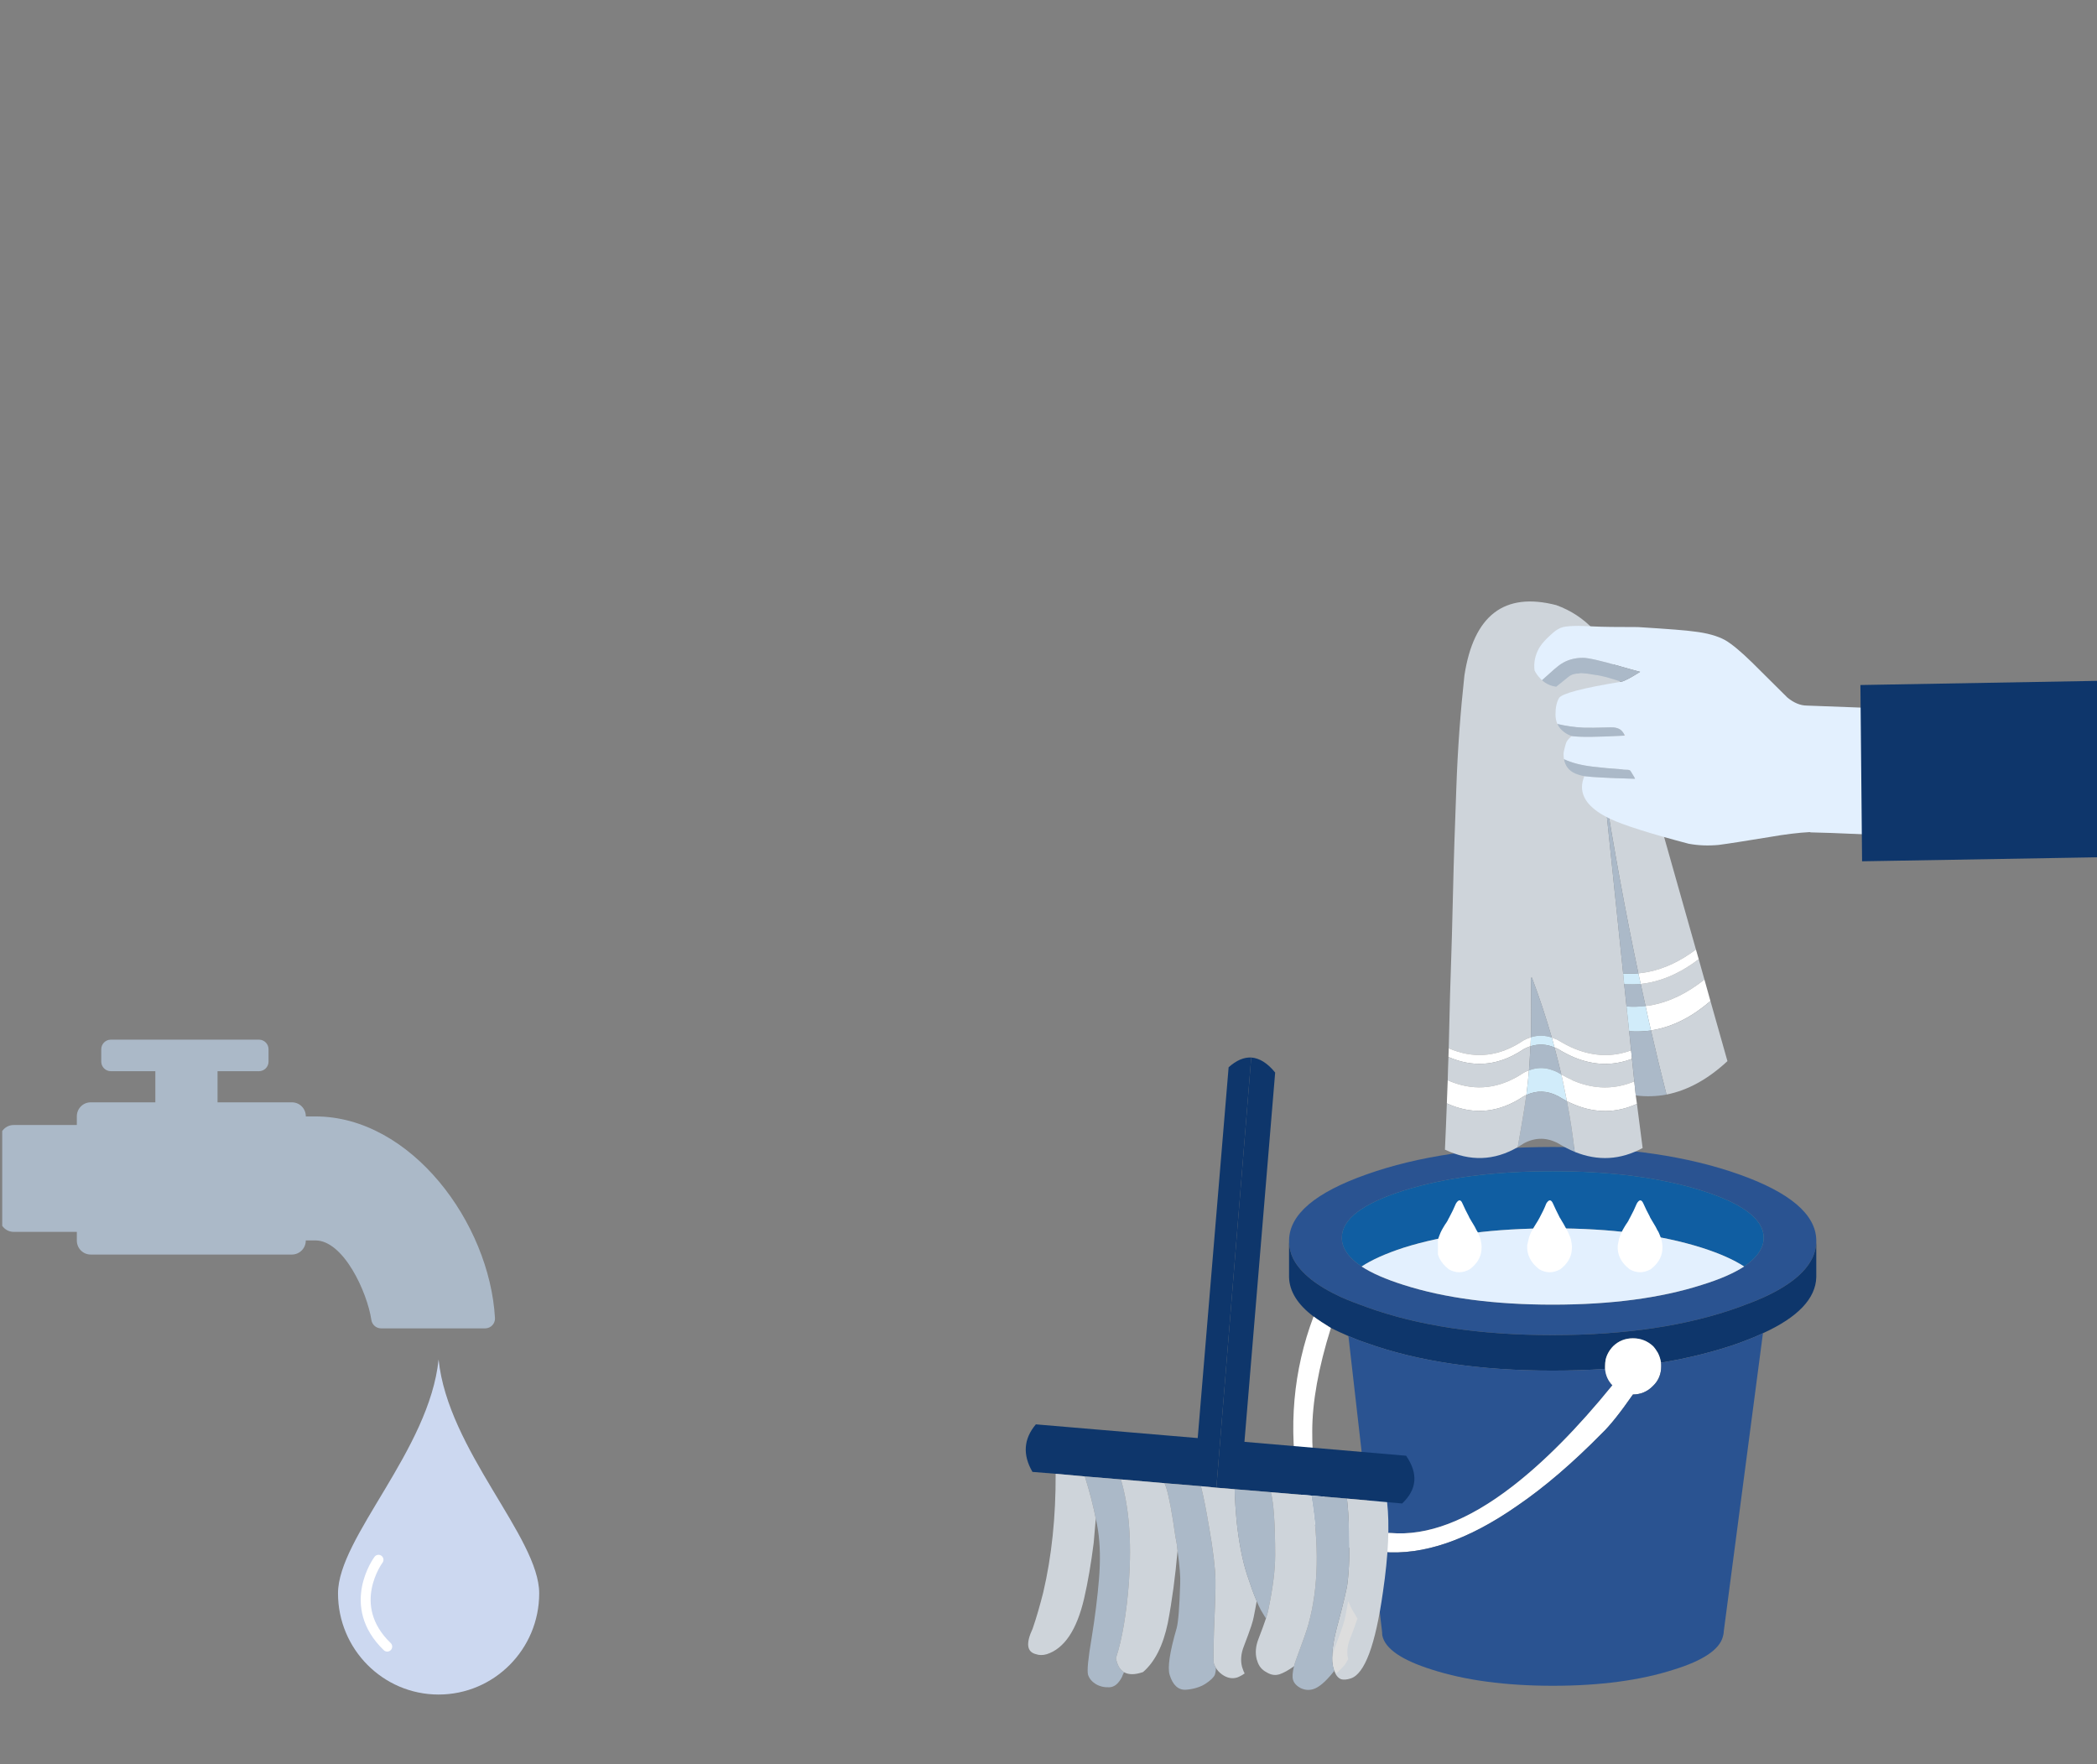 <svg width="315" height="265" viewBox="0 0 315 265" fill="none" xmlns="http://www.w3.org/2000/svg">
<rect x="0" y="0" width="315" height="265" fill="#808080" stroke="none"/>
<path d="M193.637 186.605V186.267C193.722 182.399 197.6 179.125 205.27 176.415C212.969 173.677 222.28 172.293 233.235 172.293C244.189 172.293 253.528 173.677 261.256 176.415C268.869 179.123 272.747 182.398 272.832 186.265V186.603C272.803 187.423 272.606 188.269 272.18 189.087C271.105 191.233 268.67 193.18 264.878 194.902C263.802 195.382 262.585 195.861 261.256 196.342C253.529 199.136 244.188 200.548 233.235 200.548C222.281 200.548 212.967 199.137 205.27 196.342C203.911 195.861 202.666 195.382 201.562 194.902C197.797 193.18 195.363 191.232 194.26 189.087C193.864 188.269 193.666 187.422 193.637 186.603V186.605ZM201.562 185.927C201.562 187.481 202.553 188.92 204.534 190.246C206.034 191.234 208.157 192.166 210.846 193.012C217.016 194.988 224.489 195.976 233.235 195.976C241.98 195.976 249.453 194.988 255.623 193.012C258.369 192.165 260.491 191.233 261.991 190.246C263.945 188.919 264.936 187.479 264.936 185.927C264.936 183.162 261.822 180.79 255.623 178.841C249.453 176.894 241.98 175.933 233.235 175.933C224.489 175.933 217.016 176.893 210.846 178.841C204.648 180.789 201.562 183.16 201.562 185.927Z" fill="#2A5391"/>
<path d="M204.532 190.246C202.551 188.919 201.56 187.479 201.56 185.927C201.56 183.162 204.646 180.79 210.844 178.841C217.014 176.894 224.487 175.933 233.233 175.933C241.978 175.933 249.451 176.892 255.621 178.841C261.82 180.789 264.934 183.16 264.934 185.927C264.934 187.481 263.943 188.92 261.99 190.246C260.491 189.258 258.367 188.298 255.621 187.423C249.452 185.474 241.978 184.515 233.233 184.515C224.487 184.515 217.014 185.474 210.844 187.423C208.155 188.298 206.032 189.258 204.532 190.246Z" fill="#105EA2"/>
<path d="M255.623 193.012C249.454 194.988 241.98 195.976 233.234 195.976C224.489 195.976 217.016 194.988 210.846 193.012C208.156 192.165 206.034 191.233 204.534 190.246C206.034 189.258 208.156 188.298 210.846 187.423C217.016 185.474 224.489 184.515 233.234 184.515C241.98 184.515 249.453 185.474 255.623 187.423C258.368 188.298 260.492 189.258 261.992 190.246C260.492 191.234 258.368 192.166 255.623 193.012Z" fill="#E3F0FE"/>
<path d="M193.638 186.604C193.667 187.424 193.865 188.27 194.261 189.088C195.366 191.233 197.799 193.182 201.564 194.903C202.668 195.383 203.913 195.862 205.271 196.343C212.97 199.137 222.282 200.55 233.236 200.55C244.189 200.55 253.531 199.139 261.257 196.343C262.587 195.862 263.804 195.383 264.879 194.903C268.673 193.182 271.106 191.233 272.182 189.088C272.606 188.27 272.805 187.423 272.832 186.604V191.855C272.747 195.045 270.086 197.869 264.822 200.268C263.746 200.777 262.558 201.256 261.256 201.736C257.661 203.006 253.727 203.994 249.509 204.7C249.424 204.164 249.283 203.685 249.027 203.204C248.83 202.865 248.602 202.527 248.319 202.216C247.47 201.425 246.451 201.03 245.291 201.03C244.132 201.03 243.14 201.425 242.319 202.216C241.724 202.838 241.357 203.515 241.187 204.249C241.131 204.559 241.102 204.899 241.102 205.237V205.632C238.583 205.802 235.951 205.887 233.235 205.887C222.281 205.887 212.969 204.503 205.27 201.737C204.308 201.427 203.401 201.06 202.552 200.693C201.59 200.269 200.712 199.875 199.919 199.479C198.957 198.887 198.079 198.322 197.314 197.758C194.909 195.951 193.692 193.975 193.634 191.857V186.606L193.638 186.604Z" fill="#0E366B"/>
<path d="M202.553 200.691C203.403 201.057 204.308 201.424 205.27 201.735C212.969 204.501 222.281 205.884 233.235 205.884C235.952 205.884 238.585 205.799 241.104 205.63C241.189 206.589 241.557 207.409 242.207 208.086C236.913 214.607 231.875 219.66 227.148 223.301C220.496 228.44 214.384 230.754 208.864 230.274C207.788 230.274 206.797 230.16 205.892 229.963L202.552 200.688L202.553 200.691Z" fill="#2A5391"/>
<path d="M197.316 197.755C198.08 198.321 198.958 198.884 199.92 199.477C198.051 205.434 197.118 210.627 197.118 215.004C197.005 223.783 199.92 228.752 205.893 229.966C206.798 230.163 207.789 230.276 208.865 230.276C214.384 230.757 220.497 228.441 227.149 223.304C231.876 219.662 236.913 214.61 242.207 208.089C241.556 207.412 241.187 206.593 241.103 205.632V205.237C241.103 204.899 241.132 204.56 241.188 204.249C241.359 203.515 241.726 202.838 242.32 202.217C243.141 201.426 244.132 201.03 245.292 201.03C246.453 201.03 247.471 201.426 248.321 202.217C248.603 202.527 248.831 202.865 249.029 203.205C249.282 203.685 249.425 204.164 249.51 204.701C249.539 204.869 249.539 205.04 249.539 205.237C249.539 206.395 249.143 207.383 248.321 208.172C247.471 209.048 246.453 209.471 245.292 209.471C243.367 212.238 241.811 214.186 240.651 215.287C236.235 219.776 232.019 223.389 227.97 226.156C220.582 231.322 213.818 233.665 207.647 233.128H206.204C199.977 232.648 196.269 229.431 195.052 223.418C193.496 214.411 194.26 205.858 197.316 197.755Z" fill="white"/>
<path d="M206.204 233.127H207.648C213.818 233.663 220.582 231.32 227.97 226.154C232.017 223.387 236.234 219.774 240.649 215.286C241.81 214.185 243.368 212.236 245.291 209.471C246.452 209.471 247.47 209.047 248.319 208.172C249.14 207.382 249.536 206.393 249.536 205.237C249.536 205.04 249.536 204.87 249.508 204.7C253.726 203.994 257.659 203.006 261.254 201.736C262.556 201.256 263.745 200.777 264.82 200.268L258.933 245.068C258.933 245.323 258.876 245.576 258.791 245.887C258.253 247.807 255.819 249.443 251.433 250.799C246.423 252.409 240.365 253.227 233.261 253.227C226.156 253.227 220.099 252.409 215.09 250.799C210.533 249.36 208.07 247.666 207.646 245.69C207.617 245.52 207.617 245.351 207.617 245.209L206.203 233.127H206.204Z" fill="#2A5391"/>
<path d="M187.953 158.854C189.171 158.939 190.388 159.672 191.548 161.112L186.934 216.584L211.219 218.673C213.059 221.355 212.861 223.725 210.625 225.844L208.361 225.645L202.332 225.109L196.954 224.657L190.897 224.149L185.462 223.698L182.716 223.472L187.952 158.854H187.953Z" fill="#0E366B"/>
<path d="M184.556 160.322C185.717 159.278 186.849 158.798 187.953 158.854L182.717 223.472L180.396 223.246L174.933 222.795L168.366 222.229L162.96 221.778L158.574 221.382L155.091 221.1C153.592 218.532 153.762 216.131 155.602 213.958L179.914 216.019L184.556 160.322Z" fill="#0E366B"/>
<path d="M162.963 221.779L168.369 222.231C169.586 226.268 170.011 231.405 169.586 237.616C169.218 242.415 168.568 246.226 167.632 249.078C167.829 250.122 168.226 250.828 168.85 251.195C168.736 251.421 168.624 251.647 168.539 251.901C168.03 252.889 167.407 253.426 166.643 253.453C165.906 253.482 165.228 253.341 164.605 252.973C164.011 252.606 163.643 252.155 163.444 251.589C163.274 250.997 163.444 249.162 163.982 246.028C164.491 242.894 164.859 239.931 165.085 237.191C165.312 234.426 165.255 231.997 164.944 229.908C164.859 229.344 164.746 228.75 164.605 228.131C164.266 226.351 163.728 224.236 162.964 221.779H162.963Z" fill="#ABB9C8"/>
<path d="M174.935 222.796L180.397 223.248C180.794 224.828 181.19 226.804 181.587 229.205C182.237 232.902 182.549 235.585 182.577 237.279C182.606 238.776 182.521 241.373 182.351 245.071C182.266 248.035 182.266 249.672 182.351 249.926C182.436 250.124 182.521 250.322 182.634 250.519C182.661 250.83 182.605 251.168 182.492 251.563C182.351 251.93 181.869 252.41 181.049 252.947C180.228 253.454 179.238 253.738 178.133 253.823C177.001 253.879 176.179 253.145 175.699 251.592C175.359 250.519 175.699 248.176 176.746 244.591C177 243.659 177.171 241.429 177.284 237.844C177.34 236.885 177.199 235.247 176.887 232.932C176.831 232.255 176.717 231.521 176.548 230.73C176.067 227.259 175.614 224.831 175.19 223.476C175.105 223.222 175.02 222.996 174.935 222.799V222.796Z" fill="#ABB9C8"/>
<path d="M174.934 222.796C175.019 222.993 175.104 223.219 175.189 223.473C175.613 224.828 176.066 227.256 176.548 230.728C176.718 231.519 176.83 232.252 176.887 232.93C176.548 236.797 176.066 240.439 175.416 243.826C174.708 247.185 173.491 249.613 171.707 251.165C170.49 251.588 169.557 251.588 168.849 251.194C168.226 250.827 167.829 250.121 167.631 249.077C168.565 246.225 169.215 242.414 169.584 237.614C170.01 231.404 169.584 226.267 168.367 222.229L174.934 222.795V222.796Z" fill="#CED4DA"/>
<path d="M164.291 231.745C163.895 234.877 163.415 237.673 162.848 240.128C161.745 244.843 159.876 247.637 157.243 248.484C156.649 248.654 156.111 248.654 155.629 248.484C154.242 248.146 154.072 246.875 155.119 244.644C155.714 242.923 156.222 241.116 156.704 239.225C157.978 233.806 158.601 227.849 158.573 221.384L162.961 221.779C163.725 224.236 164.263 226.353 164.602 228.13C164.404 230.361 164.319 231.546 164.29 231.745H164.291Z" fill="#CED4DA"/>
<path d="M181.586 229.203C181.19 226.804 180.794 224.828 180.398 223.246L182.72 223.472L185.465 223.698C185.494 225.193 185.606 226.859 185.777 228.667C186.117 231.772 186.626 234.341 187.278 236.401C187.816 238.038 188.296 239.422 188.777 240.523C188.636 241.286 188.495 242.077 188.325 242.895C188.268 243.206 188.154 243.657 187.957 244.25C187.702 245.012 187.334 246.028 186.854 247.27C186.428 248.343 186.316 249.387 186.571 250.375C186.6 250.46 186.627 250.545 186.656 250.628C186.741 250.883 186.826 251.138 186.968 251.363C186.6 251.645 186.203 251.844 185.836 251.985C185.071 252.21 184.336 252.069 183.572 251.533C183.148 251.222 182.836 250.884 182.637 250.518C182.525 250.321 182.44 250.122 182.355 249.925C182.269 249.67 182.269 248.034 182.355 245.07C182.525 241.372 182.61 238.774 182.581 237.277C182.552 235.585 182.242 232.902 181.59 229.203H181.586Z" fill="#CED4DA"/>
<path d="M208.362 225.646C208.758 229.062 208.559 233.58 207.739 239.14C206.607 247.129 204.993 251.448 202.898 252.126C202.275 252.323 201.795 252.351 201.454 252.239C201.002 252.069 200.661 251.647 200.436 250.997C200.407 250.912 200.38 250.856 200.351 250.799C199.927 249.472 200.069 247.411 200.777 244.645C201.823 240.778 202.361 238.491 202.418 237.758C202.671 235.754 202.756 233.128 202.671 229.826C202.586 227.906 202.474 226.325 202.331 225.111L208.36 225.648L208.362 225.646Z" fill="#CED4DA"/>
<path d="M185.463 223.698L190.897 224.149C191.322 225.73 191.547 228.892 191.547 233.634C191.547 235.808 191.208 238.519 190.529 241.765C190.471 242.075 190.359 242.527 190.161 243.119C189.85 242.583 189.594 242.16 189.397 241.849C189.199 241.454 188.971 241.002 188.774 240.522C188.292 239.42 187.812 238.038 187.274 236.4C186.624 234.339 186.113 231.77 185.773 228.665C185.604 226.859 185.49 225.193 185.463 223.696V223.698Z" fill="#ABB9C8"/>
<path d="M196.954 224.659L202.331 225.11C202.472 226.324 202.586 227.905 202.671 229.825C202.756 233.127 202.671 235.753 202.417 237.756C202.361 238.49 201.823 240.778 200.776 244.644C200.068 247.411 199.927 249.472 200.351 250.798C200.38 250.854 200.407 250.91 200.436 250.995C200.38 251.024 200.322 251.108 200.266 251.192C199.105 252.632 198.116 253.479 197.267 253.732C196.615 253.929 195.992 253.873 195.341 253.563C194.746 253.225 194.38 252.829 194.238 252.349C194.097 251.897 194.153 251.22 194.38 250.288C194.465 249.95 194.577 249.582 194.719 249.216C195.708 246.561 196.331 244.812 196.558 243.937C198.058 238.489 198.2 232.08 196.955 224.656L196.954 224.659Z" fill="#ABB9C8"/>
<path d="M191.549 233.636C191.549 228.893 191.322 225.731 190.898 224.151L196.956 224.659C198.201 232.084 198.059 238.491 196.56 243.939C196.333 244.815 195.71 246.564 194.72 249.219C194.578 249.586 194.464 249.953 194.381 250.291C193.559 250.883 192.852 251.279 192.2 251.504C192.115 251.533 192.032 251.533 191.947 251.562C191.409 251.674 190.842 251.562 190.248 251.195C189.54 250.828 189.087 250.263 188.861 249.501C188.832 249.416 188.805 249.331 188.776 249.246C188.521 248.26 188.634 247.214 189.058 246.141C189.54 244.899 189.908 243.883 190.162 243.121C190.359 242.528 190.473 242.077 190.529 241.766C191.208 238.52 191.547 235.809 191.547 233.636H191.549Z" fill="#CED4DA"/>
<path d="M203.91 243.121C203.655 243.883 203.287 244.9 202.806 246.143C202.382 247.216 202.268 248.26 202.523 249.248C202.353 249.502 202.184 249.784 202.041 250.039C201.589 250.575 201.136 251.027 200.71 251.365C200.569 251.139 200.484 250.884 200.4 250.63C200.372 250.545 200.344 250.46 200.315 250.377C200.06 249.389 200.174 248.345 200.598 247.272C201.08 246.029 201.447 245.014 201.701 244.251C201.899 243.659 202.013 243.207 202.069 242.897C202.239 242.078 202.38 241.287 202.522 240.525C202.719 241.005 202.946 241.457 203.145 241.852C203.342 242.162 203.597 242.586 203.909 243.122L203.91 243.121Z" fill="#DDDDDD"/>
<g clip-path="url(#clip0_246_4786)">
<path d="M239.422 94.615C237.86 92.934 235.968 91.694 233.769 90.897C225.958 88.885 221.361 92.425 219.975 101.474C219.381 106.938 218.963 112.536 218.765 118.288C218.546 124.018 218.37 129.328 218.26 134.196C218.15 139.041 218.04 142.735 217.952 145.236C217.864 147.736 217.819 149.108 217.819 149.395C217.753 152.073 217.687 154.75 217.621 157.471C221.163 158.998 224.617 158.798 227.982 156.829C228.291 156.652 228.598 156.453 228.907 156.254C229.236 156.077 229.567 155.944 229.897 155.834H229.963V155.811C229.985 154.706 230.006 153.576 230.006 152.448C230.006 149.461 229.984 147.603 229.963 146.894L230.116 146.85C231.238 149.815 232.229 152.823 233.107 155.855C233.24 155.899 233.371 155.944 233.504 156.01C233.68 156.076 233.856 156.143 234.054 156.253C234.891 156.762 235.727 157.205 236.54 157.537C239.422 158.709 242.259 158.798 245.01 157.781L244.724 154.904L244.327 151.187L243.975 147.824L243.822 146.232L240.829 117.381C242.391 127.315 244.151 136.94 246.109 146.21C246.571 146.166 247.055 146.1 247.517 146.011C250.003 145.524 252.401 144.395 254.754 142.626L243.932 104.373C243.074 100.811 241.556 97.559 239.422 94.616V94.615Z" fill="#CED4DA"/>
<path d="M256.03 147.138L255.172 144.085C252.774 145.921 250.311 147.094 247.781 147.603C247.342 147.692 246.901 147.757 246.461 147.801C246.703 148.908 246.945 150.014 247.187 151.121C247.517 151.077 247.869 151.032 248.221 150.965C250.905 150.434 253.5 149.151 256.03 147.137V147.138Z" fill="#CED4DA"/>
<path d="M256.933 150.369L256.031 147.139C253.502 149.152 250.906 150.436 248.221 150.967C247.869 151.033 247.517 151.077 247.188 151.122C247.452 152.338 247.715 153.577 248.001 154.794C248.2 154.749 248.375 154.705 248.573 154.684C251.454 154.131 254.248 152.692 256.932 150.369H256.933Z" fill="white"/>
<path d="M254.755 142.625C252.401 144.395 250.003 145.523 247.517 146.01C247.055 146.099 246.571 146.166 246.109 146.21C246.219 146.741 246.351 147.272 246.461 147.803C246.902 147.758 247.341 147.692 247.782 147.603C250.311 147.095 252.775 145.921 255.173 144.085L254.755 142.625Z" fill="white"/>
<path d="M247.189 151.121C246.947 150.014 246.704 148.909 246.462 147.803C245.626 147.869 244.79 147.869 243.977 147.825L244.328 151.188C245.274 151.254 246.242 151.233 247.188 151.121H247.189Z" fill="#ABB9C8"/>
<path d="M248.575 154.683C248.377 154.705 248.201 154.749 248.004 154.793C248.751 158.045 249.521 161.253 250.335 164.417C253.503 163.798 256.561 162.117 259.487 159.396L256.935 150.369C254.251 152.692 251.458 154.131 248.575 154.684V154.683Z" fill="#CED4DA"/>
<path d="M248.002 154.794C247.716 153.577 247.452 152.338 247.188 151.122C246.242 151.233 245.274 151.255 244.328 151.189L244.725 154.906C245.824 154.972 246.925 154.95 248.003 154.796L248.002 154.794Z" fill="#D1ECFA"/>
<path d="M243.82 146.232L243.974 147.824C244.788 147.868 245.624 147.868 246.46 147.802C246.35 147.271 246.218 146.74 246.108 146.209C245.338 146.275 244.589 146.275 243.82 146.232Z" fill="#D1ECFA"/>
<path d="M243.82 146.231C244.59 146.275 245.338 146.275 246.108 146.209C244.15 136.939 242.389 127.314 240.828 117.38L243.82 146.23V146.231Z" fill="#ABB9C8"/>
<path d="M230.118 146.851L229.965 146.895C229.987 147.603 230.009 149.462 230.009 152.449C230.009 153.577 229.986 154.705 229.965 155.812C230.998 155.48 232.055 155.502 233.111 155.856C232.231 152.825 231.241 149.816 230.119 146.851H230.118Z" fill="#ABB9C8"/>
<path d="M233.506 156.011C233.374 155.944 233.242 155.9 233.109 155.856C233.242 156.343 233.373 156.83 233.506 157.339C233.682 157.405 233.858 157.472 234.056 157.582C234.892 158.091 235.728 158.533 236.542 158.865C239.468 160.06 242.35 160.126 245.144 159.042L245.012 157.781C242.262 158.798 239.425 158.71 236.542 157.537C235.728 157.205 234.892 156.763 234.056 156.253C233.858 156.143 233.682 156.076 233.506 156.01V156.011Z" fill="white"/>
<path d="M233.507 157.338C233.375 156.83 233.243 156.343 233.11 155.856C232.055 155.502 230.999 155.48 229.965 155.812V155.835C229.942 156.277 229.921 156.72 229.898 157.163C231.109 156.786 232.297 156.83 233.506 157.339L233.507 157.338Z" fill="#D1ECFA"/>
<path d="M234.054 157.581C233.856 157.47 233.68 157.404 233.504 157.337C233.878 158.687 234.208 160.037 234.537 161.409C235.043 161.696 235.571 161.962 236.098 162.205C236.121 162.227 236.143 162.227 236.165 162.25C236.208 162.272 236.252 162.294 236.297 162.316C236.363 162.339 236.45 162.383 236.539 162.405C236.583 162.428 236.627 162.45 236.671 162.472C236.694 162.472 236.715 162.472 236.737 162.494C236.76 162.517 236.803 162.517 236.847 162.538C239.596 163.578 242.303 163.622 244.965 162.649C245.141 162.582 245.317 162.516 245.492 162.45V162.428L245.141 159.043C242.347 160.127 239.465 160.061 236.539 158.866C235.725 158.534 234.889 158.091 234.053 157.583L234.054 157.581Z" fill="#CED4DA"/>
<path d="M229.897 155.834C229.568 155.944 229.237 156.077 228.908 156.254C228.599 156.454 228.291 156.652 227.983 156.829C224.617 158.798 221.163 158.998 217.622 157.47C217.599 157.891 217.599 158.333 217.578 158.776C221.142 160.324 224.617 160.125 227.983 158.156C228.291 157.979 228.598 157.779 228.908 157.581C229.237 157.404 229.568 157.271 229.897 157.16C229.92 156.717 229.941 156.275 229.963 155.833H229.897V155.834Z" fill="white"/>
<path d="M229.898 157.162C229.568 157.272 229.238 157.405 228.908 157.582C228.6 157.782 228.292 157.98 227.984 158.157C224.618 160.126 221.141 160.325 217.579 158.777C217.535 159.928 217.491 161.1 217.469 162.272C221.076 163.865 224.574 163.666 227.984 161.697C228.292 161.52 228.599 161.321 228.908 161.122C229.149 160.989 229.414 160.878 229.677 160.789C229.766 159.594 229.832 158.377 229.897 157.161L229.898 157.162Z" fill="#CED4DA"/>
<path d="M229.676 160.79C229.413 160.879 229.149 160.99 228.908 161.123C228.599 161.321 228.291 161.52 227.983 161.698C224.574 163.667 221.076 163.866 217.468 162.273C217.424 163.424 217.381 164.575 217.336 165.747C220.987 167.407 224.529 167.23 227.983 165.239C228.291 165.062 228.598 164.862 228.908 164.664C229.017 164.598 229.149 164.554 229.282 164.487C229.435 163.27 229.568 162.053 229.677 160.792L229.676 160.79Z" fill="white"/>
<path d="M234.057 161.122C234.211 161.232 234.387 161.32 234.541 161.409C234.211 160.037 233.881 158.688 233.507 157.338C232.298 156.829 231.11 156.784 229.899 157.161C229.833 158.377 229.767 159.594 229.68 160.789C230.758 160.369 231.835 160.325 232.913 160.656C233.068 160.7 233.243 160.767 233.42 160.833C233.442 160.833 233.463 160.833 233.486 160.854C233.684 160.921 233.86 161.01 234.057 161.12V161.122Z" fill="#ABB9C8"/>
<path d="M234.539 161.409C234.385 161.32 234.208 161.232 234.054 161.121C233.856 161.011 233.68 160.922 233.483 160.855C233.461 160.834 233.438 160.834 233.417 160.834C233.241 160.767 233.065 160.701 232.911 160.657C231.833 160.324 230.755 160.369 229.677 160.79C229.567 162.051 229.435 163.267 229.281 164.485C230.865 163.754 232.45 163.821 234.054 164.662C234.494 164.927 234.934 165.17 235.374 165.413C235.22 164.662 235.065 163.909 234.912 163.134C234.802 162.559 234.67 161.984 234.538 161.409H234.539Z" fill="#D1ECFA"/>
<path d="M234.539 161.409C234.67 161.984 234.802 162.56 234.913 163.135C235.067 163.909 235.222 164.662 235.375 165.414C235.772 165.612 236.166 165.79 236.542 165.945C239.731 167.25 242.834 167.206 245.891 165.812L245.715 164.55L245.495 162.448C245.319 162.515 245.143 162.58 244.967 162.647C242.306 163.62 239.6 163.575 236.851 162.536C236.806 162.514 236.763 162.514 236.741 162.492C236.719 162.47 236.697 162.47 236.675 162.47C236.631 162.447 236.588 162.426 236.543 162.403C236.454 162.381 236.367 162.337 236.301 162.314C236.257 162.292 236.213 162.27 236.169 162.248C236.146 162.225 236.125 162.225 236.102 162.203C235.575 161.959 235.047 161.694 234.541 161.407L234.539 161.409Z" fill="white"/>
<path d="M245.012 157.78L245.145 159.042L245.497 162.427V162.449L245.716 164.551C247.278 164.75 248.818 164.706 250.336 164.418C249.522 161.254 248.752 158.046 248.005 154.794C246.927 154.949 245.826 154.971 244.727 154.905L245.012 157.781V157.78Z" fill="#ABB9C8"/>
<path d="M235.374 165.414C234.934 165.17 234.494 164.927 234.054 164.662C232.448 163.821 230.865 163.754 229.281 164.485C229.171 165.215 229.061 165.946 228.952 166.675C228.71 168.201 228.38 170.081 227.984 172.316C228.293 172.139 228.601 171.94 228.908 171.742C230.624 170.834 232.34 170.834 234.055 171.742C234.892 172.25 235.728 172.693 236.541 173.024C236.255 170.547 235.881 168.003 235.376 165.414H235.374Z" fill="#ABB9C8"/>
<path d="M236.542 165.944C236.167 165.79 235.772 165.612 235.375 165.414C235.882 168.002 236.255 170.546 236.542 173.024C240.039 174.44 243.427 174.242 246.748 172.449L245.891 165.813C242.833 167.206 239.731 167.251 236.542 165.946V165.944Z" fill="#CED4DA"/>
<path d="M228.953 166.675C229.063 165.945 229.173 165.214 229.282 164.485C229.15 164.551 229.019 164.595 228.908 164.662C228.6 164.86 228.292 165.06 227.985 165.237C224.531 167.228 220.989 167.405 217.337 165.745C217.249 168.047 217.161 170.37 217.051 172.693C220.813 174.485 224.442 174.374 227.985 172.317C228.38 170.081 228.71 168.201 228.952 166.675H228.953Z" fill="#CED4DA"/>
<path d="M259.155 96.163C257.989 95.522 256.406 95.079 254.447 94.858C253.48 94.704 250.663 94.482 246.022 94.194H245.803C242.899 94.194 240.787 94.173 239.467 94.105C238.103 94.039 237.333 94.016 237.135 94.016C236.057 94.016 235.288 94.083 234.804 94.193C234.297 94.326 233.792 94.614 233.308 95.034C232.494 95.742 231.944 96.317 231.613 96.737C231.503 96.892 231.372 97.07 231.218 97.312C230.601 98.396 230.36 99.546 230.514 100.719C230.733 101.161 231.019 101.56 231.394 101.937C231.46 102.025 231.547 102.114 231.636 102.18C233.109 100.831 234.033 100.034 234.451 99.769C235.418 99.128 236.519 98.818 237.773 98.818C238.586 98.818 240.457 99.238 243.338 100.079C244.504 100.412 245.516 100.699 246.373 100.92C244.9 101.85 243.954 102.336 243.536 102.402C237.728 103.354 234.604 104.172 234.186 104.858C233.835 105.456 233.659 106.274 233.659 107.292C233.659 107.845 233.747 108.331 233.944 108.753C235.154 109.04 236.451 109.24 237.838 109.306C238.52 109.329 239.862 109.329 241.907 109.262C242.524 109.24 242.985 109.351 243.315 109.55C243.578 109.705 243.82 109.993 244.019 110.391C244.041 110.413 244.062 110.457 244.085 110.501H244.019C239.927 110.722 237.288 110.744 236.1 110.567C235.748 110.855 235.506 111.12 235.352 111.386C235.242 111.585 235.154 111.894 235.044 112.316C234.934 112.714 234.868 113.046 234.868 113.288C234.868 113.554 234.89 113.798 234.934 114.041C236.1 114.594 237.552 114.97 239.312 115.17C240.566 115.324 242.017 115.457 243.623 115.568C243.755 115.612 244.02 115.634 244.437 115.634C244.723 115.634 244.898 115.722 244.965 115.877C245.008 115.943 245.118 116.143 245.317 116.452C245.449 116.652 245.536 116.829 245.602 116.983C241.62 116.873 239.068 116.74 237.969 116.584C237.969 116.607 237.969 116.628 237.947 116.695C237.748 117.226 237.638 117.735 237.638 118.222C237.638 120.058 239.025 121.63 241.818 122.979C243.929 123.974 247.867 125.213 253.653 126.74C255.083 127.005 256.6 127.073 258.185 126.917C259.57 126.74 262.078 126.342 265.731 125.745C268.128 125.324 270.174 125.081 271.846 124.992C271.89 124.992 271.934 125.015 272 125.036C272.375 125.058 273.408 125.08 275.146 125.125C277.456 125.213 285.288 125.545 298.684 126.143L298.53 107.006L271.429 105.988C270.46 105.988 269.471 105.589 268.48 104.77C267.358 103.642 265.599 101.894 263.201 99.527C261.507 97.868 260.143 96.739 259.153 96.164L259.155 96.163Z" fill="#E3F0FE"/>
<path d="M238.387 101.186C239.003 101.274 239.421 101.34 239.619 101.384C239.95 101.407 240.499 101.517 241.29 101.717C242.259 102.004 243.006 102.225 243.534 102.402C243.952 102.336 244.898 101.849 246.372 100.92C245.514 100.699 244.502 100.412 243.336 100.079C240.453 99.238 238.584 98.818 237.77 98.818C236.516 98.818 235.416 99.128 234.448 99.769C234.03 100.034 233.107 100.831 231.633 102.18C232.248 102.734 232.952 103.044 233.767 103.154C234.713 102.38 235.35 101.871 235.636 101.649C236.054 101.317 236.604 101.162 237.265 101.162C237.265 101.096 237.639 101.118 238.386 101.185L238.387 101.186Z" fill="#ABB9C8"/>
<path d="M237.839 109.305C236.454 109.238 235.155 109.04 233.945 108.751C234.165 109.238 234.517 109.659 234.979 109.99C235.308 110.234 235.682 110.432 236.101 110.565C237.289 110.742 239.928 110.72 244.02 110.499V110.388C243.821 109.99 243.579 109.703 243.316 109.547C242.985 109.349 242.525 109.237 241.908 109.26C239.863 109.326 238.52 109.326 237.839 109.304V109.305Z" fill="#ABB9C8"/>
<path d="M244.02 110.389V110.501H244.086C244.064 110.456 244.041 110.411 244.02 110.389Z" fill="#FBBC9A"/>
<path d="M245.607 116.983C245.541 116.828 245.452 116.651 245.321 116.453C245.123 116.143 245.013 115.944 244.968 115.877C244.902 115.722 244.727 115.634 244.44 115.634C244.022 115.634 243.759 115.612 243.627 115.568C242.021 115.457 240.569 115.324 239.315 115.17C237.554 114.97 236.103 114.594 234.938 114.042C235.113 115.059 235.685 115.79 236.653 116.209C237.028 116.364 237.467 116.497 237.974 116.586C239.073 116.74 241.625 116.873 245.607 116.985V116.983Z" fill="#ABB9C8"/>
<path d="M279.461 102.899L279.711 129.378L315.049 128.777V102.275L279.461 102.899Z" fill="#0E366B"/>
<path d="M243.382 185.591C243.316 185.747 243.25 185.924 243.206 186.078C243.14 186.411 243.074 186.72 243.009 187.052C242.899 188.446 243.493 189.662 244.791 190.659C245.824 191.256 246.881 191.256 247.959 190.659C248.993 189.862 249.587 188.933 249.697 187.849C249.741 187.495 249.741 187.162 249.697 186.875C249.654 186.61 249.61 186.365 249.544 186.145C249.478 185.901 249.39 185.658 249.28 185.414C249.193 185.171 249.083 184.95 248.929 184.728C248.796 184.44 248.643 184.153 248.444 183.843C248.291 183.577 248.115 183.312 247.96 183.025C247.894 182.937 247.85 182.826 247.807 182.715C247.455 182.073 247.147 181.432 246.861 180.79C246.575 180.148 246.245 180.148 245.871 180.79C245.585 181.476 245.255 182.162 244.859 182.893C244.771 183.047 244.683 183.203 244.596 183.401C244.486 183.6 244.354 183.777 244.244 183.932C244.09 184.197 243.913 184.463 243.76 184.75C243.627 184.994 243.496 185.281 243.385 185.591H243.382Z" fill="white"/>
<path d="M216.215 185.591C216.149 185.747 216.083 185.924 216.039 186.078C215.973 186.411 215.907 186.72 215.84 187.052C215.753 188.446 216.347 189.662 217.622 190.659C218.657 191.256 219.713 191.256 220.791 190.659C221.825 189.862 222.419 188.933 222.529 187.849C222.574 187.495 222.574 187.162 222.529 186.875C222.485 186.61 222.442 186.365 222.397 186.145C222.331 185.901 222.221 185.658 222.111 185.414C222.022 185.171 221.913 184.95 221.759 184.728C221.627 184.44 221.473 184.153 221.275 183.843C221.121 183.577 220.944 183.312 220.791 183.025C220.725 182.937 220.681 182.826 220.637 182.715C220.285 182.073 219.977 181.432 219.691 180.79C219.428 180.148 219.097 180.148 218.702 180.79C218.416 181.476 218.085 182.162 217.69 182.893C217.601 183.047 217.514 183.203 217.426 183.401C217.316 183.6 217.184 183.777 217.074 183.932C216.921 184.197 216.745 184.463 216.59 184.75C216.459 184.994 216.327 185.281 216.216 185.591H216.215Z" fill="white"/>
<path d="M236.099 186.875C236.056 186.61 236.011 186.365 235.967 186.145C235.901 185.901 235.791 185.658 235.681 185.414C235.594 185.171 235.484 184.95 235.352 184.728C235.198 184.44 235.044 184.153 234.868 183.843C234.714 183.577 234.538 183.312 234.384 183.025C234.317 182.937 234.251 182.826 234.208 182.715C233.877 182.073 233.569 181.432 233.283 180.79C232.997 180.148 232.667 180.148 232.271 180.79C232.008 181.476 231.677 182.162 231.28 182.893C231.193 183.047 231.104 183.203 230.995 183.401C230.885 183.6 230.775 183.777 230.665 183.932C230.511 184.197 230.334 184.463 230.181 184.75C230.027 184.994 229.895 185.281 229.784 185.591C229.718 185.747 229.674 185.924 229.631 186.078C229.565 186.411 229.477 186.72 229.411 187.052C229.322 188.446 229.916 189.662 231.215 190.659C232.249 191.256 233.305 191.256 234.384 190.659C235.417 189.862 235.99 188.933 236.099 187.849C236.143 187.495 236.143 187.162 236.099 186.875Z" fill="white"/>
</g>
<g clip-path="url(#clip1_246_4786)">
<path d="M50.774 239.339C50.774 247.73 57.541 254.543 65.882 254.543C74.223 254.543 80.996 247.736 80.996 239.339C80.996 230.943 67.271 217.832 65.882 204.206C64.499 217.832 50.774 230.943 50.774 239.339Z" fill="#CCD8F0"/>
<path d="M56.856 234.301C56.856 234.301 51.747 241.157 58.168 247.346L56.856 234.301Z" fill="#CCD8F0"/>
<path d="M56.856 234.301C56.856 234.301 51.747 241.157 58.168 247.346" stroke="white" stroke-width="1.491" stroke-linecap="round" stroke-linejoin="round"/>
<path d="M74.353 197.992C73.548 183.724 61.755 167.704 47.374 167.704H45.938V167.68C45.938 166.523 45.007 165.587 43.857 165.587H32.678V160.909H38.902C39.695 160.909 40.339 160.261 40.339 159.464V157.616C40.339 156.819 39.695 156.171 38.902 156.171H16.645C15.852 156.171 15.209 156.819 15.209 157.622V159.464C15.209 160.261 15.852 160.909 16.645 160.909H23.335V165.587H13.623C12.472 165.587 11.542 166.523 11.542 167.68V168.994H2.05C0.899 168.994 -0.031 169.929 -0.031 171.087V182.95C-0.031 184.108 0.905 185.043 2.05 185.043H11.542V186.357C11.542 187.514 12.472 188.45 13.623 188.45H43.851C45.002 188.45 45.932 187.508 45.932 186.351V186.327H47.368C51.625 186.327 55.167 194.136 55.781 198.262C55.888 198.994 56.502 199.539 57.242 199.539H72.88C73.721 199.539 74.401 198.832 74.353 197.986V197.992Z" fill="#ABB9C8"/>
</g>
<defs>
<clipPath id="clip0_246_4786">
<rect width="99" height="116" fill="white" transform="translate(216 90)"/>
</clipPath>
<clipPath id="clip1_246_4786">
<rect width="81" height="100" fill="white" transform="matrix(-1 0 0 1 81.332 155)"/>
</clipPath>
</defs>
</svg>
